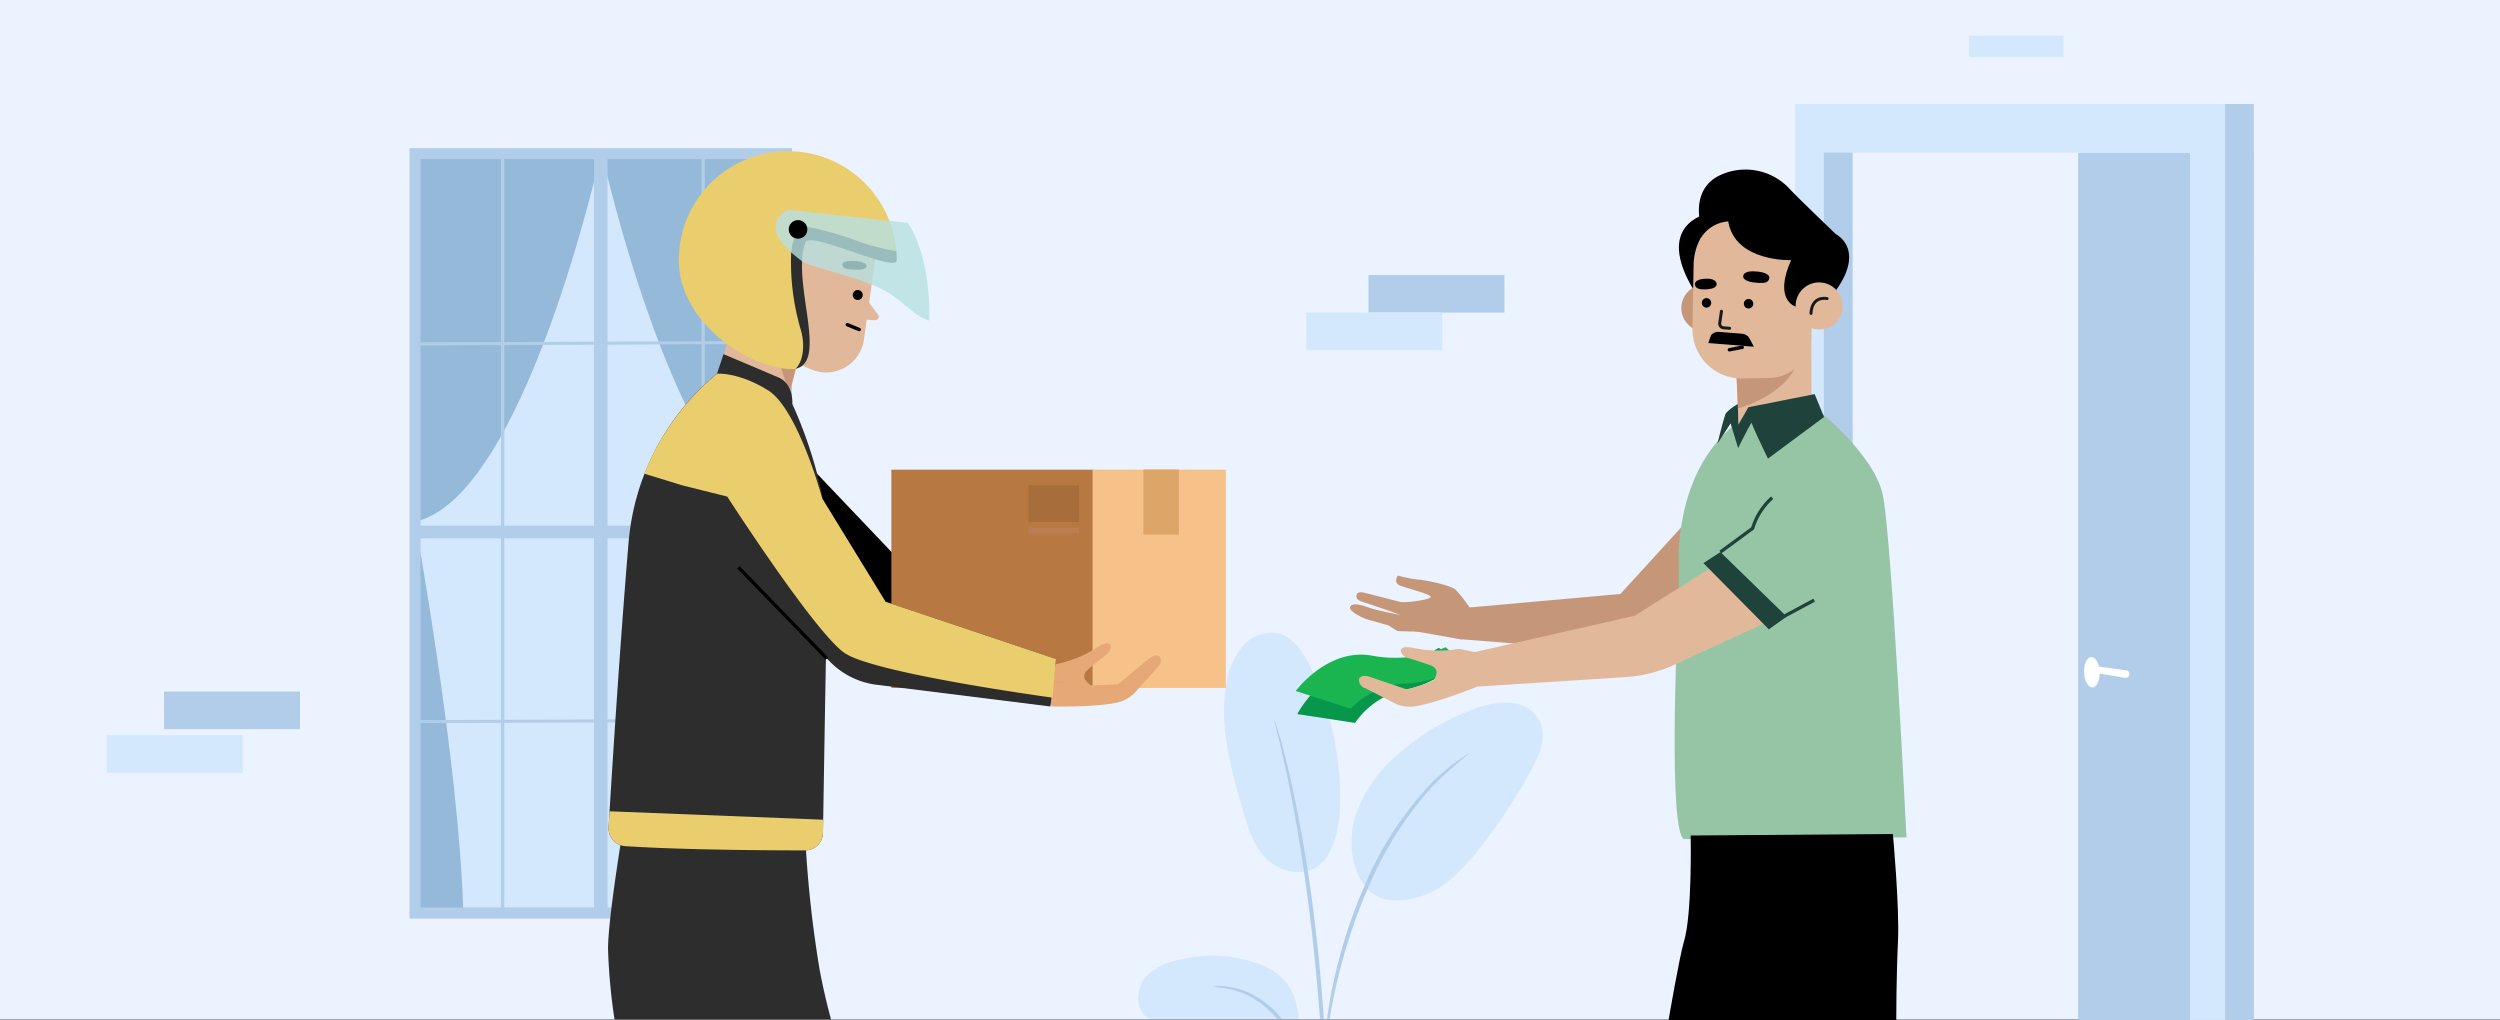 
                <!--  -->
                <svg id="Group_7078" data-name="Group 7078" xmlns="http://www.w3.org/2000/svg"
                    xmlns:xlink="http://www.w3.org/1999/xlink" width="375" height="153" viewBox="0 0 375 153">
                    <rect x="0" y="0" width="375" height="153" fill="#333333" stroke="none"/>
                    <defs>
                        <clipPath id="clip-path">
                            <rect id="Rectangle_2089" data-name="Rectangle 2089" width="65" height="59.976"
                                fill="none" />
                        </clipPath>
                    </defs>
                    <rect id="Rectangle_2077" data-name="Rectangle 2077" width="375" height="152.939" fill="#eaf3ff" />
                    <g id="Group_7052" data-name="Group 7052" transform="translate(269.268 5.356)">
                        <g id="Group_7051" data-name="Group 7051">
                            <g id="Group_7049" data-name="Group 7049" transform="translate(0 10.246)">
                                <g id="Group_7042" data-name="Group 7042" transform="translate(42.45 7.297)">
                                    <path id="Path_11014" data-name="Path 11014"
                                        d="M337.988,153.006h-26.27V22.908h26.35l-.06,130.1"
                                        transform="translate(-311.718 -22.908)" fill="#b2cde9" />
                                </g>
                                <g id="Group_7043" data-name="Group 7043" transform="translate(43.337 82.957)">
                                    <path id="Path_11015" data-name="Path 11015"
                                        d="M314.952,100.828c.051,1.257-.432,2.3-1.079,2.325s-1.214-.973-1.265-2.23.432-2.3,1.079-2.325S314.9,99.57,314.952,100.828Z"
                                        transform="translate(-312.604 -98.597)" fill="#fff" />
                                </g>
                                <g id="Group_7044" data-name="Group 7044" transform="translate(44.472 84.249)">
                                    <path id="Path_11016" data-name="Path 11016"
                                        d="M313.74,99.89l5.172.693a.574.574,0,0,1,.5.546h0a.574.574,0,0,1-.67.589l-4.96-.842Z"
                                        transform="translate(-313.74 -99.89)" fill="#fff" />
                                </g>
                                <g id="Group_7048" data-name="Group 7048">
                                    <g id="Group_7045" data-name="Group 7045" transform="translate(0 0)">
                                        <path id="Path_11017" data-name="Path 11017"
                                            d="M337.988,15.608V153H328.5V22.9h-50.61V153h-8.62V15.608Z"
                                            transform="translate(-269.268 -15.608)" fill="#d3e7fd" />
                                    </g>
                                    <g id="Group_7046" data-name="Group 7046" transform="translate(4.31 7.297)">
                                        <rect id="Rectangle_2078" data-name="Rectangle 2078" width="4.31"
                                            height="130.098" fill="#b2cde9" />
                                    </g>
                                    <g id="Group_7047" data-name="Group 7047" transform="translate(64.49)">
                                        <path id="Path_11018" data-name="Path 11018"
                                            d="M337.988,153h-4.23V15.608h4.31V153"
                                            transform="translate(-333.758 -15.608)" fill="#b2cde9" />
                                    </g>
                                </g>
                            </g>
                            <g id="Group_7050" data-name="Group 7050" transform="translate(26.107)">
                                <rect id="Rectangle_2079" data-name="Rectangle 2079" width="14.161" height="3.161"
                                    fill="#d3e7fd" />
                            </g>
                        </g>
                    </g>
                    <g id="Group_7054" data-name="Group 7054" transform="translate(61.427 22.222)">
                        <rect id="Rectangle_2080" data-name="Rectangle 2080" width="55.721" height="113.901"
                            transform="translate(0.826 0.826)" fill="#d3e7fd" />
                        <path id="Path_11019" data-name="Path 11019"
                            d="M90.114,23.057s-11.425,51.669-27.861,55.2c0,0,6.641,36.242,7.243,58.7H62.253V23.057Z"
                            transform="translate(-61.427 -22.231)" fill="#95b9d8" />
                        <path id="Path_11020" data-name="Path 11020"
                            d="M90.3,23.057s11.424,51.669,27.86,55.2c0,0-6.64,36.242-7.242,58.7h7.242V23.057Z"
                            transform="translate(-61.427 -22.231)" fill="#95b9d8" />
                        <rect id="Rectangle_2081" data-name="Rectangle 2081" width="2.031" height="114.117"
                            transform="translate(27.672 0.61)" fill="#b2cde9" />
                        <rect id="Rectangle_2082" data-name="Rectangle 2082" width="0.5" height="114.117"
                            transform="translate(13.713 0.61)" fill="#b2cde9" />
                        <rect id="Rectangle_2083" data-name="Rectangle 2083" width="0.5" height="114.117"
                            transform="translate(43.793 0.61)" fill="#b2cde9" />
                        <path id="Path_11021" data-name="Path 11021" d="M117.975,51.149v.457l-55.721.229v-.457Z"
                            transform="translate(-61.427 -22.243)" fill="#b2cde9" />
                        <path id="Path_11022" data-name="Path 11022" d="M117.975,107.839v.448l-55.721.224v-.448Z"
                            transform="translate(-61.427 -22.265)" fill="#b2cde9" />
                        <rect id="Rectangle_2084" data-name="Rectangle 2084" width="55.721" height="1.899"
                            transform="translate(0.826 56.634)" fill="#b2cde9" />
                        <g id="Group_7053" data-name="Group 7053">
                            <path id="Path_11023" data-name="Path 11023"
                                d="M118.8,137.784H61.427V22.231H118.8Zm-55.722-1.651h54.069V23.883H63.079Z"
                                transform="translate(-61.427 -22.231)" fill="#b2cde9" />
                        </g>
                    </g>
                    <rect id="Rectangle_2085" data-name="Rectangle 2085" width="20.392" height="5.634"
                        transform="translate(205.272 41.257)" fill="#b2cde9" />
                    <rect id="Rectangle_2086" data-name="Rectangle 2086" width="20.392" height="5.634"
                        transform="translate(195.938 46.891)" fill="#d3e7fd" />
                    <g id="Group_7055" data-name="Group 7055" transform="translate(16.015 103.737)">
                        <rect id="Rectangle_2087" data-name="Rectangle 2087" width="20.392" height="5.634"
                            transform="translate(8.59)" fill="#b2cde9" />
                        <rect id="Rectangle_2088" data-name="Rectangle 2088" width="20.392" height="5.634"
                            transform="translate(0 6.538)" fill="#d3e7fd" />
                    </g>
                    <g id="Group_7061" data-name="Group 7061" transform="translate(168.801 92.857)">
                        <g id="Group_7060" data-name="Group 7060" clip-path="url(#clip-path)">
                            <g id="Group_7059" data-name="Group 7059" transform="translate(1.92 2.035)">
                                <path id="Path_11024" data-name="Path 11024"
                                    d="M190.309,145.291a19.787,19.787,0,0,0-12.272-1.491c-2.226.368-4.547,1.034-6.062,2.706s-1.8,4.613-.062,6.049a5.814,5.814,0,0,0,3.822.97c3.244-.038,6.843-.61,9.435,1.342,1.478,1.113,2.462,2.963,4.23,3.511a4.181,4.181,0,0,0,4.6-2.045,7.141,7.141,0,0,0,.521-5.269A8.045,8.045,0,0,0,190.309,145.291Z"
                                    transform="translate(-170.721 -94.949)" fill="#d3e7fd" />
                                <path id="Path_11025" data-name="Path 11025"
                                    d="M198.859,128.771c-2.282,3.258-6.717,2.18-8.774.191s-2.926-4.872-3.718-7.621c-1.807-6.28-3.63-12.87-2.286-19.265a10.71,10.71,0,0,1,2.461-5.238,5.594,5.594,0,0,1,5.3-1.762c2.237.591,3.627,2.779,4.632,4.863a45.91,45.91,0,0,1,4.54,19.708c.011,3.174-.364,6.5-2.156,9.124"
                                    transform="translate(-170.721 -94.93)" fill="#d3e7fd" />
                                <path id="Path_11026" data-name="Path 11026"
                                    d="M205.127,133.45c-2.478-2.94-2.948-7.228-1.846-10.911a21.035,21.035,0,0,1,6.465-9.373,34.8,34.8,0,0,1,11.577-6.828,12.35,12.35,0,0,1,5.206-.885A5.466,5.466,0,0,1,230.9,108.1c1.219,2.323.051,5.14-1.213,7.438a88.088,88.088,0,0,1-7.6,11.574c-2.279,2.937-4.889,5.834-8.363,7.161s-7.081,1.171-8.922-1.236"
                                    transform="translate(-170.721 -94.934)" fill="#d3e7fd" />
                                <g id="Group_7056" data-name="Group 7056" transform="translate(11.259 53.029)">
                                    <path id="Path_11027" data-name="Path 11027"
                                        d="M199.014,177.943a7.046,7.046,0,0,1-.206-1.48l-.394-4.04a58.1,58.1,0,0,0-.909-5.927,45.687,45.687,0,0,0-2.155-7,25.765,25.765,0,0,0-3.574-6.329,13.33,13.33,0,0,0-4.517-3.754,12.686,12.686,0,0,0-3.805-1.186,7.12,7.12,0,0,1-1.474-.213,6.893,6.893,0,0,1,1.5-.024,11.562,11.562,0,0,1,3.967,1.033,13.334,13.334,0,0,1,4.766,3.786,25.222,25.222,0,0,1,3.7,6.457,42.8,42.8,0,0,1,2.14,7.109,50.128,50.128,0,0,1,.788,6c.128,1.715.177,3.1.2,4.065A6.858,6.858,0,0,1,199.014,177.943Z"
                                        transform="translate(-181.98 -147.98)" fill="#b2cde9" />
                                </g>
                                <g id="Group_7057" data-name="Group 7057" transform="translate(20.443 13.093)">
                                    <path id="Path_11028" data-name="Path 11028"
                                        d="M198.736,174.818a2.954,2.954,0,0,1-.04-.688c0-.515,0-1.166.005-1.964,0-1.705,0-4.172-.088-7.219-.15-6.093-.675-14.505-1.689-23.751s-2.375-17.567-3.608-23.536c-.292-1.5-.585-2.843-.862-4.021s-.489-2.2-.706-3.025l-.46-1.91a2.968,2.968,0,0,1-.12-.677,2.819,2.819,0,0,1,.239.644l.571,1.882c.253.817.512,1.829.808,3.006s.633,2.517.952,4.01a222.868,222.868,0,0,1,3.794,23.56c1.016,9.265,1.473,17.7,1.514,23.811.036,3.054-.029,5.527-.107,7.233-.049.8-.088,1.447-.12,1.963A2.908,2.908,0,0,1,198.736,174.818Z"
                                        transform="translate(-191.163 -108.028)" fill="#b2cde9" />
                                </g>
                                <g id="Group_7058" data-name="Group 7058" transform="translate(27.947 18.067)">
                                    <path id="Path_11029" data-name="Path 11029"
                                        d="M198.7,158.55a13.155,13.155,0,0,1,.014-2.052c.076-1.318.257-3.225.629-5.561a73.268,73.268,0,0,1,1.809-8.1,71.647,71.647,0,0,1,3.389-9.585,51.06,51.06,0,0,1,9.952-15.491,25.485,25.485,0,0,1,2.341-2.176c.36-.3.677-.606,1-.845s.627-.434.908-.627a12.986,12.986,0,0,1,1.729-1.106,60.809,60.809,0,0,0-5.666,5.052,53.79,53.79,0,0,0-9.7,15.435,76.466,76.466,0,0,0-3.408,9.5,82.294,82.294,0,0,0-1.925,8.021c-.424,2.311-.669,4.2-.817,5.506A13.325,13.325,0,0,1,198.7,158.55Z"
                                        transform="translate(-198.667 -113.005)" fill="#b2cde9" />
                                </g>
                            </g>
                        </g>
                    </g>
                    <g id="Group_7069" data-name="Group 7069" transform="translate(91.206 22.68)">
                        <path id="Path_11030" data-name="Path 11030"
                            d="M122.218,70.728l14.5,15.244-1.5,7.5-16.75-14.994Z"
                            transform="translate(-91.206 -22.708)" />
                        <g id="Group_7062" data-name="Group 7062" transform="translate(42.502 47.741)">
                            <rect id="Rectangle_2090" data-name="Rectangle 2090" width="30.35" height="32.742"
                                transform="translate(0 0.029)" fill="#b77941" />
                            <rect id="Rectangle_2091" data-name="Rectangle 2091" width="19.985" height="32.742"
                                transform="translate(30.179 0.029)" fill="#f7c289" />
                            <rect id="Rectangle_2092" data-name="Rectangle 2092" width="5.326" height="9.76"
                                transform="translate(37.795)" fill="#dea568" />
                            <rect id="Rectangle_2093" data-name="Rectangle 2093" width="7.559" height="5.495"
                                transform="translate(20.558 2.376)" fill="#a76d3b" />
                            <rect id="Rectangle_2094" data-name="Rectangle 2094" width="7.559" height="0.887"
                                transform="translate(20.558 8.729)" fill="#bc7d52" />
                        </g>
                        <g id="Group_7068" data-name="Group 7068">
                            <g id="Group_7066" data-name="Group 7066" transform="translate(15.012 4.204)">
                                <path id="Path_11031" data-name="Path 11031"
                                    d="M120.354,51.7l-2.942,11.345-10.493-3.562,4.5-16.89Z"
                                    transform="translate(-106.218 -26.901)" fill="#e1b899" />
                                <path id="Path_11032" data-name="Path 11032"
                                    d="M118.352,59.31c.1-.181-2.142-7.182-2.142-7.182l3.348,2.263Z"
                                    transform="translate(-106.218 -26.905)" fill="#c69678" />
                                <path id="Path_11033" data-name="Path 11033"
                                    d="M126.978,30.949s5.056,1.738,4.242,8.325c0,0-.642,4.766-1.622,11.619a5.731,5.731,0,0,1-7.674,4.631,17.111,17.111,0,0,1-6.192-4.142l-2.539-3.321c-5.7-9.029,2.839-20.513,13.045-17.357C126.482,30.78,126.729,30.861,126.978,30.949Z"
                                    transform="translate(-106.218 -26.896)" fill="#e1b899" />
                                <path id="Path_11034" data-name="Path 11034"
                                    d="M129.708,44.551,131.7,47.2a.534.534,0,0,1-.459.854l-2.4-.145Z"
                                    transform="translate(-106.218 -26.902)" fill="#e1b899" />
                                <g id="Group_7064" data-name="Group 7064" transform="translate(20.12 12.252)">
                                    <g id="Group_7063" data-name="Group 7063">
                                        <path id="Path_11035" data-name="Path 11035"
                                            d="M128.211,39.171s1.776.009,1.777.811c0,0-.012.541-1.561.5s-1.948-.2-2.079-.728S127.38,39.1,128.211,39.171Z"
                                            transform="translate(-126.338 -39.151)" />
                                    </g>
                                </g>
                                <path id="Path_11036" data-name="Path 11036"
                                    d="M106.716,33.48c.925-2.637,4.076-5.233,6.775-5.96a15.151,15.151,0,0,1,17.116,6.437c-17.015-7.409-12.519,7.552-12.519,7.552a19.443,19.443,0,0,0-2.813,3.389c-2.068,4.756-5.212,4.212-5.212,4.212C107.316,41.552,105.219,37.747,106.716,33.48Z"
                                    transform="translate(-106.218 -26.895)" fill="#d9594f" />
                                <path id="Path_11037" data-name="Path 11037"
                                    d="M127.917,44.371a.751.751,0,1,0,.635-.85A.751.751,0,0,0,127.917,44.371Z"
                                    transform="translate(-106.218 -26.901)" />
                                <line id="Line_750" data-name="Line 750" x1="1.774" y1="0.734"
                                    transform="translate(20.88 21.813)" fill="none" stroke="#000" stroke-linecap="round"
                                    stroke-linejoin="round" stroke-width="0.519" />
                                <g id="Group_7065" data-name="Group 7065" transform="translate(5.626 12.703)">
                                    <path id="Path_11038" data-name="Path 11038"
                                        d="M111.952,42.263a3.523,3.523,0,1,0,4.279-2.552A3.522,3.522,0,0,0,111.952,42.263Z"
                                        transform="translate(-111.844 -39.603)" fill="#e1b899" />
                                    <path id="Path_11039" data-name="Path 11039"
                                        d="M116.707,44.192s.626-2.475-1.84-2.684"
                                        transform="translate(-111.844 -39.604)" fill="none" stroke="#000"
                                        stroke-linecap="round" stroke-linejoin="round" stroke-width="0.519" />
                                </g>
                            </g>
                            <path id="Path_11040" data-name="Path 11040"
                                d="M91.206,142.4a86.665,86.665,0,0,0,.976,10.579h32.473c-.637-2.392-1.249-4.952-1.739-7.646a175.026,175.026,0,0,1-2.234-22.133H93.649S91.206,137.565,91.206,142.4Z"
                                transform="translate(-91.206 -22.729)" fill="#2d2d2d" />
                            <path id="Path_11041" data-name="Path 11041"
                                d="M93.788,126.944c8.616.566,21.483.637,26.978.637a2.68,2.68,0,0,0,2.682-2.635c.008-.578.021-1.236.033-1.969.151-9.526.508-31.232.721-39.682.277-10.972-5.352-22.648-5.352-22.648l-10.817-4.969A36.805,36.805,0,0,0,94.278,81.493c-1.257,15.023-2.339,31.986-2.846,40.223-.054.909-.1,1.709-.142,2.392A2.677,2.677,0,0,0,93.788,126.944Z"
                                transform="translate(-91.206 -22.702)" fill="#2d2d2d" />
                            <path id="Path_11042" data-name="Path 11042"
                                d="M136.411,92.578l21.278,7.213.2,4.9-30.43-3.342Z"
                                transform="translate(-91.206 -22.717)" fill="#e1b899" />
                            <path id="Path_11043" data-name="Path 11043"
                                d="M156.016,101.85a35.952,35.952,0,0,0,11.739.794l4.735-3.93c1.028-.747,1.484-.148,1.484-.148a1.255,1.255,0,0,1-.373,1.605l-3.554,3.962a5.516,5.516,0,0,1-1.712,1.063c-1.509.587-5.768.88-10.555.818Z"
                                transform="translate(-91.206 -22.719)" fill="#e6a877" />
                            <path id="Path_11044" data-name="Path 11044"
                                d="M158.289,99.695a18.02,18.02,0,0,0,6.195-2.49c2.622-1.7,2.356.281,1.6.913s-2.942,2.282-3.195,2.662-.78,1.236,1.274,2.376c1.138.632-8.273-1.311-8.273-1.311Z"
                                transform="translate(-91.206 -22.718)" fill="#e6a877" />
                            <g id="Group_7067" data-name="Group 7067" transform="translate(11.624 42.132)">
                                <path id="Path_11045" data-name="Path 11045"
                                    d="M117.148,64.838l15.688,25.456L158.4,98.882,157.563,106l-26.072-3.258a11.853,11.853,0,0,1-7-3.466L102.83,77.175Z"
                                    transform="translate(-102.83 -64.838)" fill="#2d2d2d" />
                            </g>
                            <path id="Path_11046" data-name="Path 11046"
                                d="M101.822,39.028c0,9.023,9.778,15.777,16.345,16.338a4.076,4.076,0,0,0,1.207-.059c4.92-1.094-.733-13.172,1.446-18.936.683-1.8,13.692,4.692,13.692,2.657,0-.457-.016-.91-.054-1.353a16.346,16.346,0,0,0-32.636,1.353Z"
                                transform="translate(-91.206 -22.689)" fill="#eace6e" />
                            <path id="Path_11047" data-name="Path 11047"
                                d="M107.55,56.076l.978-2.933,8.242,3.492s2.209.759,2.082,4.01S107.55,56.076,107.55,56.076Z"
                                transform="translate(-91.206 -22.701)" fill="#2d2d2d" />
                            <path id="Path_11048" data-name="Path 11048"
                                d="M120.124,49.506c.7,2.371.277,4.747-.7,5.723a.211.211,0,0,0-.05.084c4.92-1.094-.733-13.172,1.446-18.936.683-1.8,13.692,4.692,13.692,2.657,0-.457-.016-.91-.054-1.353a33.611,33.611,0,0,1-6.3-1.685,47.059,47.059,0,0,0-8.032-2.131,8.259,8.259,0,0,0-1.468,4.54A36.152,36.152,0,0,0,120.124,49.506Z"
                                transform="translate(-91.206 -22.693)" fill="#2d2d2d" />
                            <path id="Path_11049" data-name="Path 11049"
                                d="M136.189,33.444l-17.882-1.955A2.694,2.694,0,0,0,116.351,34c-.14,2.094,2.654,4.189,3.912,5.167s10.058,2.653,13.411,5.027,3.353,3.073,5.728,3.91C139.4,48.107,139.821,39.03,136.189,33.444Z"
                                transform="translate(-91.206 -22.693)" fill="#b7e0e1" opacity="0.8" />
                            <ellipse id="Ellipse_574" data-name="Ellipse 574" cx="1.397" cy="1.396" rx="1.397"
                                ry="1.396" transform="translate(27.101 10.333)" />
                            <path id="Path_11050" data-name="Path 11050"
                                d="M96.635,71.072l5.746,1.762,6.705,1.676s13.132,20.388,17.6,23.461,31.2,6.7,31.2,6.7l.512-5.8L132.836,90.29l-9.5-15.5s-3.632-13.406-8.1-16.2-7.683-2.514-7.683-2.514A37.6,37.6,0,0,0,96.635,71.072Z"
                                transform="translate(-91.206 -22.702)" fill="#eace6e" />
                            <path id="Path_11051" data-name="Path 11051"
                                d="M93.788,126.97c8.616.566,21.483.637,26.978.637a2.68,2.68,0,0,0,2.682-2.635c.008-.578.021-1.236.033-1.969l-32.049-1.26c-.054.909-.1,1.709-.142,2.392A2.677,2.677,0,0,0,93.788,126.97Z"
                                transform="translate(-91.206 -22.728)" fill="#eace6e" />
                            <line id="Line_751" data-name="Line 751" x1="13.272" y1="13.685"
                                transform="translate(19.557 62.421)" fill="none" stroke="#000" stroke-miterlimit="10"
                                stroke-width="0.5" />
                        </g>
                    </g>
                    <g id="Group_7077" data-name="Group 7077" transform="translate(194.358 25.384)">
                        <path id="Path_11052" data-name="Path 11052"
                            d="M252.792,78.465l-9.727,10.658L220.3,91.161l-1.189,4.756,26,2.038,15.8-11.21Z"
                            transform="translate(-194.358 -25.415)" fill="#c69678" />
                        <g id="Group_7070" data-name="Group 7070" transform="translate(57.426 36.006)">
                            <path id="Path_11053" data-name="Path 11053"
                                d="M260.378,63.568s3.972-7.506,5.455,5.506-13.763,46.877-13.763,46.877l-.255-30.827S250.8,71.112,260.378,63.568Z"
                                transform="translate(-251.784 -61.414)" fill="#96c5a6" />
                        </g>
                        <g id="Group_7071" data-name="Group 7071" transform="translate(56.839 35.513)">
                            <path id="Path_11054" data-name="Path 11054"
                                d="M271.95,60.921s9.025,6.913,10.449,13.248c1.331,5.919,3.569,51.463,3.569,51.463l-33.388.255c-2.313-1.269-1.029-30.327-1.02-31.337C251.845,63.372,271.95,60.921,271.95,60.921Z"
                                transform="translate(-251.197 -60.921)" fill="#96c5a6" />
                        </g>
                        <g id="Group_7074" data-name="Group 7074" transform="translate(57.477)">
                            <path id="Path_11055" data-name="Path 11055"
                                d="M256.1,32.033c-.17.138-8.065,1.626-1.941,11.664l7.593-9.509Z"
                                transform="translate(-251.835 -25.397)" />
                            <path id="Path_11056" data-name="Path 11056"
                                d="M259.122,34.519s-3.65.732-4.349,2.935l.318-3.811s-1.52-5.183,2.812-7.3a9.013,9.013,0,0,1,10.621,2.084c1.219,1.309,6.857,6.709,6.857,6.709s4.964,2.419-.79,9.481l-3.947-.11-1.321-6.133-5.485-2.968Z"
                                transform="translate(-251.835 -25.394)" />
                            <path id="Path_11057" data-name="Path 11057"
                                d="M259.258,46.2a3.527,3.527,0,1,1-3.579-3.5A3.562,3.562,0,0,1,259.258,46.2Z"
                                transform="translate(-251.835 -25.401)" fill="#c69678" />
                            <path id="Path_11058" data-name="Path 11058"
                                d="M260.29,51.742l.508,13.115a13.2,13.2,0,0,0,1.144-1.536l4.053.785c2.776-.052,5.42-.415,5.721-3.4L271.7,50.484Z"
                                transform="translate(-251.835 -25.404)" fill="#e1b899" />
                            <path id="Path_11059" data-name="Path 11059"
                                d="M260.7,61.28s8.822-2.32,9.268-8.686L260.4,54.579Z"
                                transform="translate(-251.835 -25.405)" fill="#c69678" />
                            <path id="Path_11060" data-name="Path 11060"
                                d="M265.437,56.706l-4.083.076a7.378,7.378,0,0,1-7.482-7.553l.169-9.474a8.685,8.685,0,0,1,8.472-8.565h0c4.751-.089,9.492,3.714,9.563,8.512L271.7,50.476A6.427,6.427,0,0,1,265.437,56.706Z"
                                transform="translate(-251.835 -25.396)" fill="#e1b899" />
                            <g id="Group_7072" data-name="Group 7072" transform="translate(2.39 15.31)">
                                <path id="Path_11061" data-name="Path 11061"
                                    d="M258.216,46.71l-.254,1.755a.632.632,0,0,0,.57.724l.91.074"
                                    transform="translate(-254.225 -40.712)" fill="none" stroke="#1a1a1b"
                                    stroke-linecap="round" stroke-linejoin="round" stroke-width="0.449" />
                                <path id="Path_11062" data-name="Path 11062"
                                    d="M263.409,40.738s-1.907-.255-1.936.776c0,0-.005.7,1.659.878s2.1.029,2.257-.624S264.3,40.767,263.409,40.738Z"
                                    transform="translate(-254.225 -40.71)" />
                                <path id="Path_11063" data-name="Path 11063"
                                    d="M255.808,41.833s1.578-.177,1.7.795c0,0,.068.658-1.313.772s-1.827-.13-1.953-.662C254.1,42.134,255.059,41.83,255.808,41.833Z"
                                    transform="translate(-254.225 -40.711)" />
                                <path id="Path_11064" data-name="Path 11064"
                                    d="M261.583,45.616a.7.7,0,0,0,.74.669.71.71,0,0,0,.665-.75.7.7,0,0,0-.739-.669A.712.712,0,0,0,261.583,45.616Z"
                                    transform="translate(-254.225 -40.712)" />
                                <path id="Path_11065" data-name="Path 11065"
                                    d="M255.274,45.489a.7.7,0,0,0,.74.67.712.712,0,0,0,.665-.751.7.7,0,0,0-.74-.669A.712.712,0,0,0,255.274,45.489Z"
                                    transform="translate(-254.225 -40.712)" />
                                <path id="Path_11066" data-name="Path 11066"
                                    d="M256.239,51.475l.423-1.193a1.474,1.474,0,0,1,1.235-.477l3.379.275a1.479,1.479,0,0,1,1.093.6l.718,1.351Z"
                                    transform="translate(-254.225 -40.714)" />
                            </g>
                            <path id="Path_11067" data-name="Path 11067"
                                d="M269.343,46s-3.372-.937-.674-6.968c0,0-8.4.325-9.439-5.811l4.358-3.276,8.03,2.872,1.867,5.727-1.161,4.582Z"
                                transform="translate(-251.835 -25.396)" />
                            <g id="Group_7073" data-name="Group 7073" transform="translate(17.508 16.977)">
                                <path id="Path_11068" data-name="Path 11068"
                                    d="M276.4,45.874a3.527,3.527,0,1,1-3.579-3.5A3.562,3.562,0,0,1,276.4,45.874Z"
                                    transform="translate(-269.343 -42.377)" fill="#e1b899" />
                                <path id="Path_11069" data-name="Path 11069" d="M271.653,47.023s-.038-2.583,2.412-2.222"
                                    transform="translate(-269.343 -42.378)" fill="none" stroke="#1a1a1b"
                                    stroke-linecap="round" stroke-linejoin="round" stroke-width="0.449" />
                            </g>
                            <path id="Path_11070" data-name="Path 11070"
                                d="M259.23,33.221a5.316,5.316,0,0,0-4.172,2.585l2.33-7.305,5.254-.868,3.547,1.861-1.451,4.69Z"
                                transform="translate(-251.835 -25.395)" />
                        </g>
                        <path id="Path_11071" data-name="Path 11071"
                            d="M253.6,125.376s.255,11.853-1.019,15.957c-.629,2.025-2.294,11.717-2.294,11.717h34.152s0-6.474.255-11.717-.764-16.185-.764-16.185Z"
                            transform="translate(-194.358 -25.434)" />
                        <path id="Path_11072" data-name="Path 11072"
                            d="M272.2,59.137l-9.94,1.974-1.506,2.615-.083-3.083A6.848,6.848,0,0,0,258.888,62c-.259.44-1.275,4.586-1.275,4.586l1.976-3.057,1.147,3.757.03-.142c.248-.5,2.008-4.035,2.008-3.68,0,.382,2.422,5.35,2.422,5.35l8.41-6.242Z"
                            transform="translate(-194.358 -25.407)" fill="#1f423b" />
                        <line id="Line_752" data-name="Line 752" x1="1.923" y2="0.366"
                            transform="translate(65.051 26.713)" fill="none" stroke="#000" stroke-linecap="round"
                            stroke-linejoin="round" stroke-width="0.519" />
                        <path id="Path_11073" data-name="Path 11073"
                            d="M256.53,85.261,245.189,92.4,221.1,97.872l-2.676,5.35,25.449-1.626a20.393,20.393,0,0,0,7.214-1.822l13.554-6.233Z"
                            transform="translate(-194.358 -25.418)" fill="#e1b899" />
                        <path id="Path_11074" data-name="Path 11074"
                            d="M255.511,84.5l2.549-1.656L268,92.521l-2.676,1.911Z"
                            transform="translate(-194.358 -25.417)" fill="#1f423b" />
                        <path id="Path_11075" data-name="Path 11075"
                            d="M258.059,82.837,262.9,79.27a10.048,10.048,0,0,1,2.931-4.586"
                            transform="translate(-194.358 -25.414)" fill="none" stroke="#1f423b" stroke-miterlimit="10"
                            stroke-width="0.5" />
                        <line id="Line_753" data-name="Line 753" y1="2.463" x2="4.588"
                            transform="translate(73.174 64.642)" fill="none" stroke="#1f423b" stroke-miterlimit="10"
                            stroke-width="0.5" />
                        <g id="Group_7075" data-name="Group 7075" transform="translate(8.143 60.948)">
                            <path id="Path_11076" data-name="Path 11076"
                                d="M220.466,91.206a20.48,20.48,0,0,0-2.124-2.717c-.764-.68-4.5-1.444-5.692-1.529a18.767,18.767,0,0,1-2.973-.594s-.765,1.083.34,1.507,4.672,1.294,4.587,1.719-3.876.9-4.555.733-4.9-1.274-5.48-1.4c-1-.219-1.142.286-1.094.69.042.361.627.595.627.595s4.194,1.411,5.129,1.751.786.308.786.308-3.462-.658-4.652-1.083-2.485-.8-2.825-.149c-.394.753,2.358,1.847,2.358,1.847s4.811,1.4,5.713,1.549c.692.114,8.666,1.529,8.666,1.529Z"
                                transform="translate(-202.501 -86.366)" fill="#c69678" />
                            <path id="Path_11077" data-name="Path 11077"
                                d="M213.086,94.765s-3.059,0-3.505-.1a22.175,22.175,0,0,1-2.835-2.006s.446-1.083,1.306-.6,2.166,1.051,2.166,1.051l3.059-.1,1.625,1.02Z"
                                transform="translate(-202.501 -86.368)" fill="#c69678" />
                        </g>
                        <g id="Group_7076" data-name="Group 7076" transform="translate(0 71.695)">
                            <path id="Path_11078" data-name="Path 11078"
                                d="M215.806,97.224a19.086,19.086,0,0,1-10.859,2.955c-6.749-.079-10.352,6.97-10.352,6.97l8.665,1.324a12.069,12.069,0,0,1,7.62-5.018,14.581,14.581,0,0,0,8.006-4.416Z"
                                transform="translate(-194.358 -97.118)" fill="#06974a" />
                            <path id="Path_11079" data-name="Path 11079"
                                d="M216.836,97.121A18.928,18.928,0,0,1,205.7,98.37c-6.6-1.13-11.337,5.318-11.337,5.318l8.257,2.663a12.212,12.212,0,0,1,8.325-3.8,14.675,14.675,0,0,0,8.6-3.145Z"
                                transform="translate(-194.358 -97.118)" fill="#1ab550" />
                            <path id="Path_11080" data-name="Path 11080"
                                d="M221.7,98.56a35.729,35.729,0,0,1-10.614,4.912l-5.794-1.963c-1.221-.328-1.431.391-1.431.391a1.249,1.249,0,0,0,.918,1.357l4.71,2.413a5.5,5.5,0,0,0,1.967.378c1.61.007,5.667-1.237,10.088-3Z"
                                transform="translate(-194.358 -97.118)" fill="#e1b899" />
                            <path id="Path_11081" data-name="Path 11081"
                                d="M218.822,97.368a17.911,17.911,0,0,1-6.637-.107c-3.04-.649-2.087,1.1-1.158,1.415s3.544,1.072,3.914,1.333,1.164.87-.337,2.659c-.831.992,8.391-4.473,8.391-4.473Z"
                                transform="translate(-194.358 -97.118)" fill="#e1b899" />
                        </g>
                    </g>
                </svg>
                <!--  -->